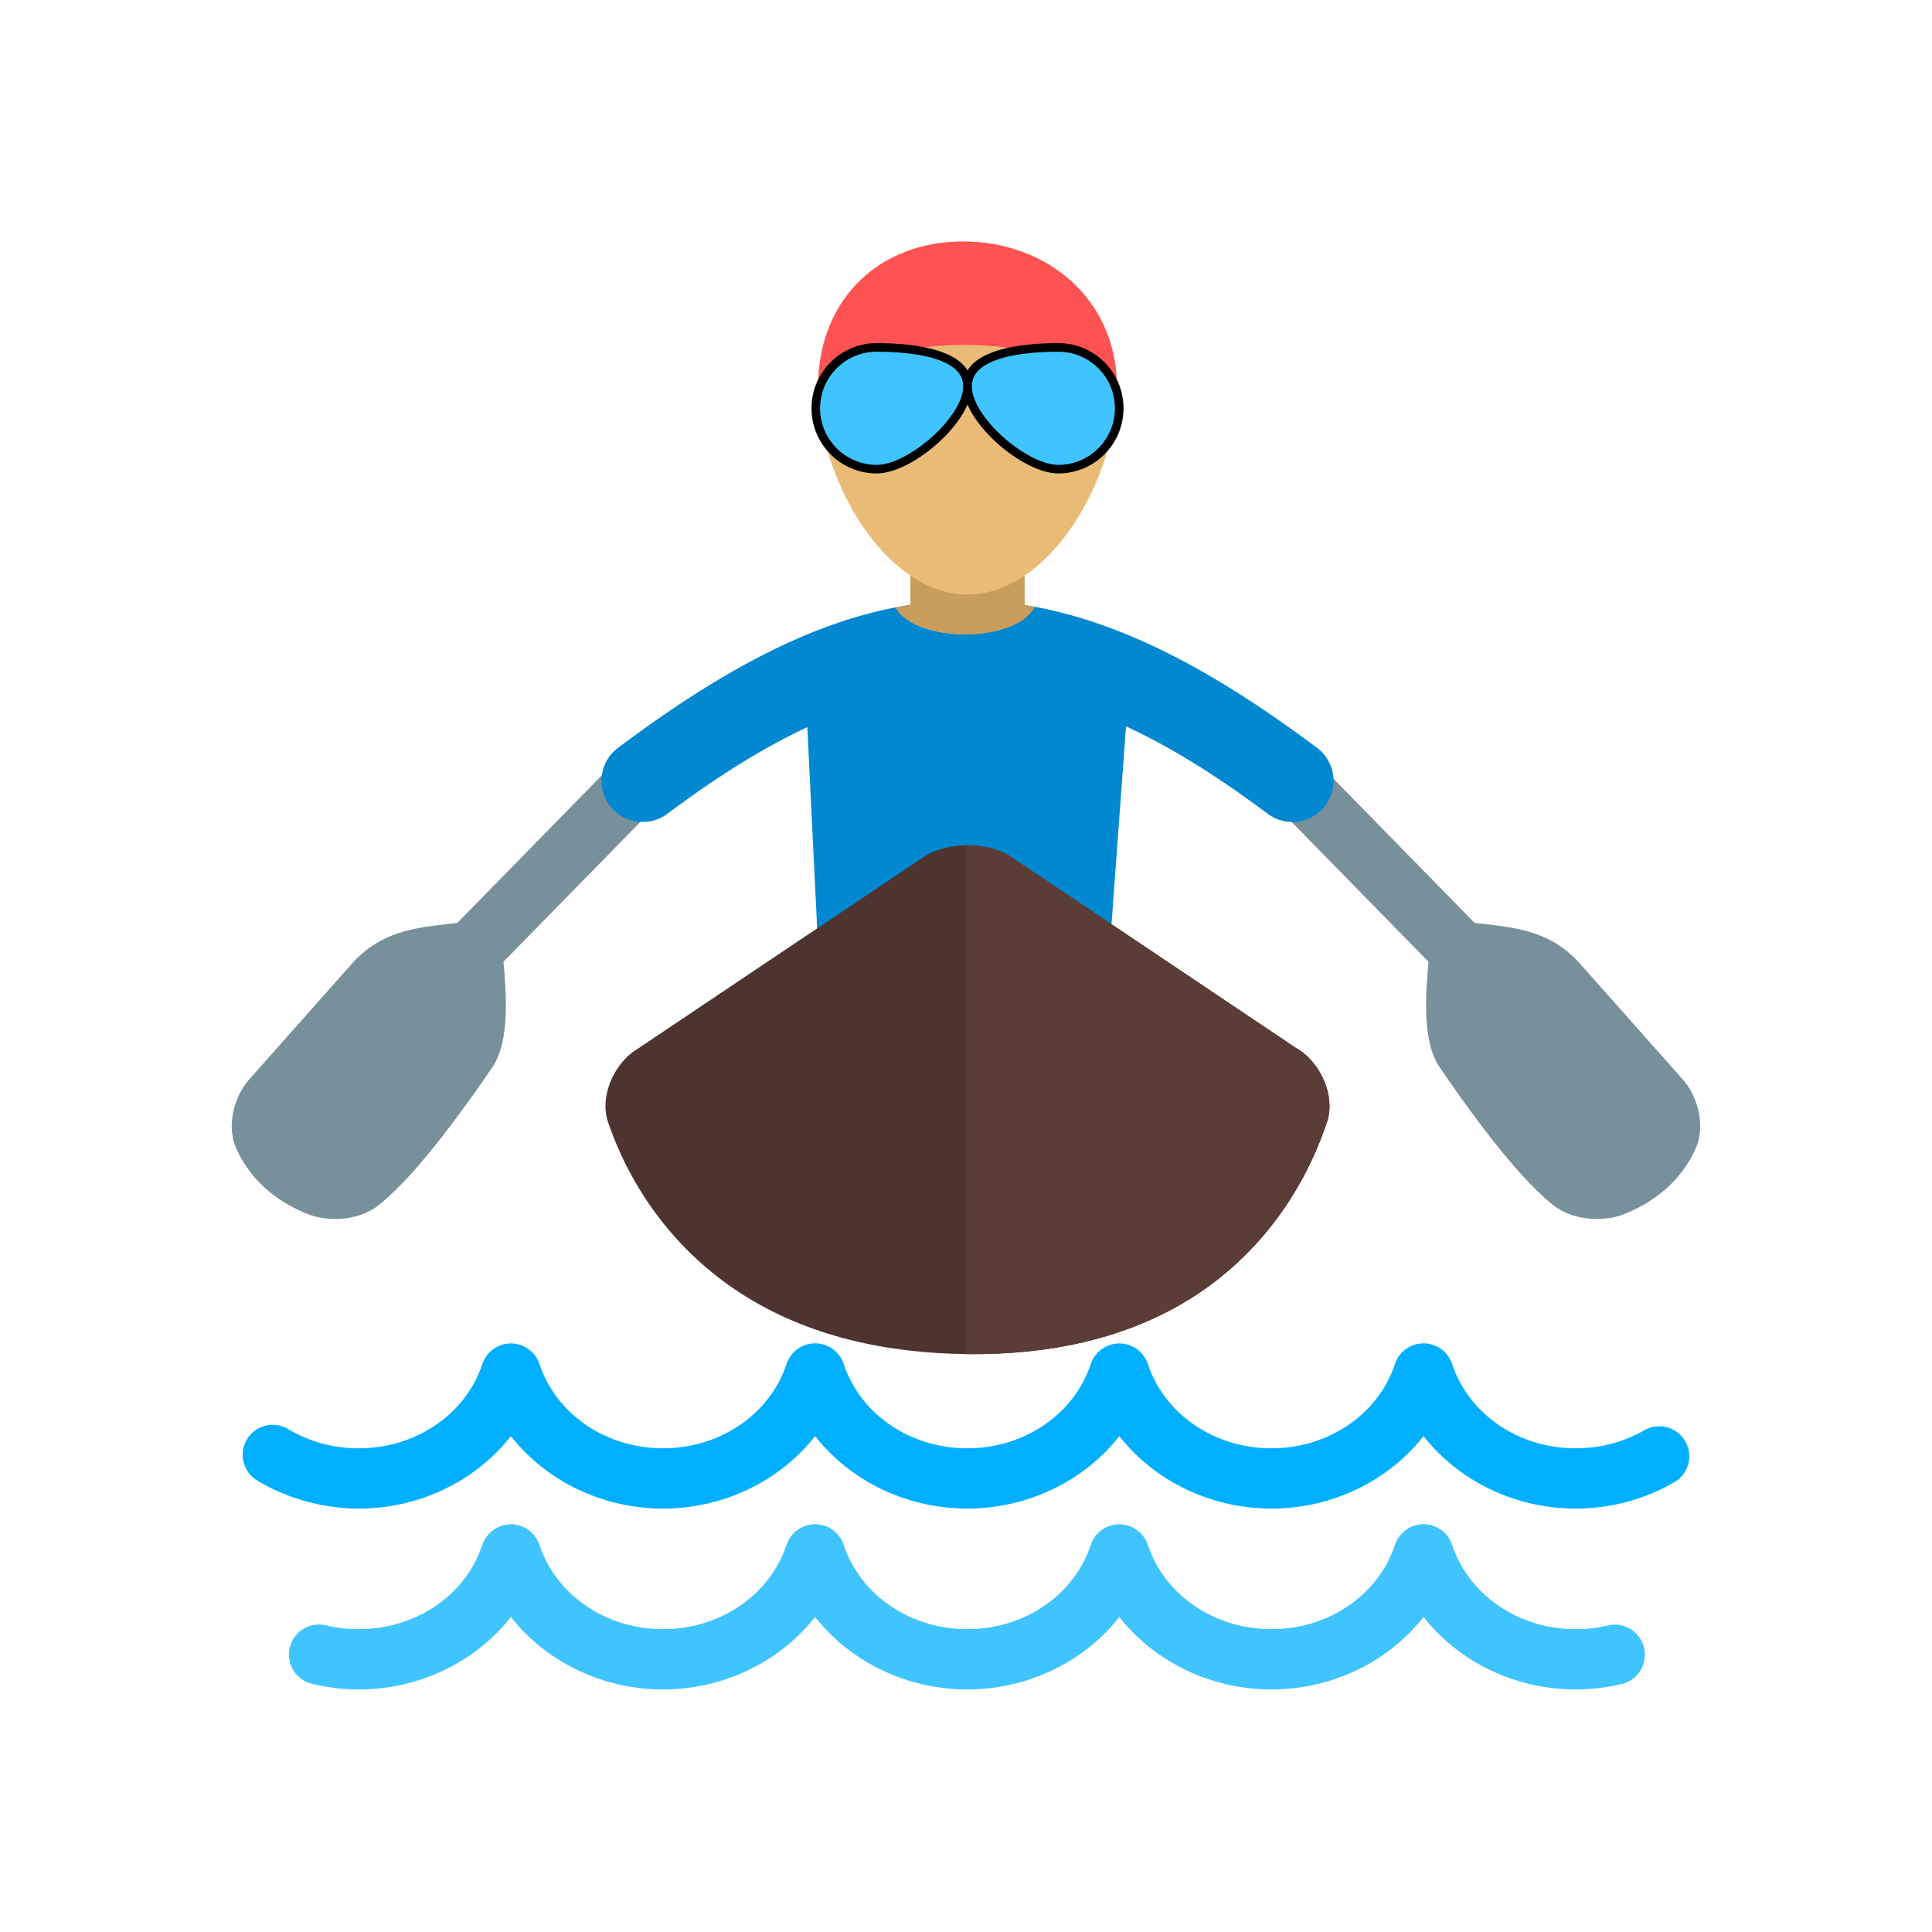 <?xml version="1.0" encoding="UTF-8"?>
<!DOCTYPE svg PUBLIC "-//W3C//DTD SVG 1.1//EN" "http://www.w3.org/Graphics/SVG/1.1/DTD/svg11.dtd">
<!-- Creator: CorelDRAW -->
<svg xmlns="http://www.w3.org/2000/svg" xml:space="preserve" width="2048px" height="2048px" style="shape-rendering:geometricPrecision; text-rendering:geometricPrecision; image-rendering:optimizeQuality; fill-rule:evenodd; clip-rule:evenodd"
viewBox="0 0 2048 2048"
 xmlns:xlink="http://www.w3.org/1999/xlink">
 <defs>
  <style type="text/css">
   <![CDATA[
    .fil13 {fill:none}
    .fil9 {fill:#0288D1}
    .fil7 {fill:#40C4FF}
    .fil11 {fill:#4E342E}
    .fil12 {fill:#5A3D35}
    .fil3 {fill:#C99D5C}
    .fil5 {fill:#E9BB77}
    .fil6 {fill:#FF5252}
    .fil8 {fill:black;fill-rule:nonzero}
    .fil0 {fill:#00B0FF;fill-rule:nonzero}
    .fil4 {fill:#0288D1;fill-rule:nonzero}
    .fil1 {fill:#40C4FF;fill-rule:nonzero}
    .fil2 {fill:#78909C;fill-rule:nonzero}
    .fil10 {fill:#C99D5C;fill-rule:nonzero}
   ]]>
  </style>
 </defs>
 <g id="Layer_x0020_1">
  <path class="fil0" d="M511.243 1446.06l0.006 -0.018c0.154,-0.463 0.318,-0.921 0.491,-1.376l0.057 -0.154 0.021 -0.054 0.041 -0.103c1.513,-3.854 3.706,-7.263 6.396,-10.133l0.175 -0.185 0.269 -0.28 0.325 -0.328 0.195 -0.193 0.398 -0.384 0.094 -0.087c3.001,-2.82 6.592,-5.101 10.666,-6.624l0.416 -0.154 0.079 -0.028 0.694 -0.239 0.021 -0.007 0.058 -0.018c0.497,-0.163 0.998,-0.315 1.504,-0.454l0.034 -0.009 0.739 -0.193 0.063 -0.015 0.741 -0.172 0.03 -0.007c0.482,-0.106 0.967,-0.2 1.455,-0.283l0.21 -0.035 0.652 -0.1 0.064 -0.009 0.704 -0.091 0.106 -0.013 0.621 -0.065 0.2 -0.019 0.627 -0.048 0.131 -0.009 0.568 -0.031 0.291 -0.013 0.431 -0.012 0.346 -0.007 0.412 -0.002 0.411 0.002 0.346 0.007 0.431 0.012 0.291 0.013 0.568 0.031 0.131 0.009 0.627 0.048 0.2 0.019 0.621 0.065 0.106 0.013c0.235,0.028 0.469,0.057 0.704,0.091l0.064 0.009 0.652 0.1 0.21 0.035c0.488,0.084 0.973,0.177 1.455,0.283l0.03 0.007 0.741 0.172 0.063 0.015 0.719 0.188 0.067 0.018 0.756 0.219 0.008 0.002 0.726 0.229 0.058 0.018 0.021 0.007 0.694 0.239 0.079 0.028 0.416 0.154c4.076,1.524 7.667,3.803 10.666,6.624l0.094 0.087 0.398 0.384 0.189 0.187 0.371 0.377 0.18 0.185 0.268 0.286 0.374 0.407 0.045 0.051c2.176,2.424 4.004,5.213 5.383,8.314l0.304 0.704 0.209 0.519 0.078 0.193 0.021 0.054 0.044 0.117c0.189,0.493 0.366,0.99 0.53,1.492 8.712,26.293 26.141,48.456 48.804,64.083 23.041,15.889 51.581,25.056 82.065,25.056 30.502,0 59.061,-9.182 82.115,-25.094 22.682,-15.652 40.12,-37.866 48.812,-64.224l0.007 -0.021 0.239 -0.694 0.028 -0.079 0.154 -0.416c1.524,-4.076 3.803,-7.667 6.624,-10.666l0.087 -0.094 0.384 -0.398 0.187 -0.189 0.377 -0.371 0.185 -0.18 0.286 -0.268 0.407 -0.374 0.051 -0.045c2.424,-2.177 5.213,-4.005 8.314,-5.383l0.704 -0.304 0.519 -0.209 0.193 -0.078 0.054 -0.021 0.117 -0.044c1.482,-0.569 3.009,-1.026 4.569,-1.37l0.032 -0.007c0.243,-0.053 0.487,-0.105 0.731,-0.152l0.078 -0.015 0.738 -0.132 0.031 -0.006 0.694 -0.107 0.149 -0.021 0.651 -0.084 0.117 -0.014 0.621 -0.065 0.207 -0.019 0.508 -0.041 0.318 -0.021 0.418 -0.022 0.379 -0.018 0.418 -0.012 0.346 -0.007 0.412 -0.002 0.411 0.002 0.346 0.007 0.418 0.012 0.379 0.018 0.418 0.022 0.318 0.021 0.508 0.041 0.207 0.019 0.621 0.065 0.117 0.014 0.647 0.083 0.159 0.024 0.679 0.105 0.048 0.008c0.242,0.041 0.487,0.084 0.729,0.131l0.078 0.015c0.244,0.047 0.488,0.099 0.731,0.152l0.032 0.007c1.552,0.343 3.072,0.798 4.55,1.363l0.136 0.051 0.054 0.021 0.193 0.078 0.519 0.209 0.704 0.304c3.103,1.378 5.891,3.209 8.316,5.385l0.046 0.043 0.446 0.41 0.198 0.187 0.276 0.267 0.33 0.325 0.204 0.207 0.331 0.343 0.178 0.19 0.41 0.446 0.043 0.046c2.46,2.739 4.474,5.946 5.897,9.539l0.078 0.193 0.021 0.054 0.078 0.209 0.203 0.55 0.012 0.032 0.272 0.79c8.695,26.343 26.127,48.546 48.8,64.191 23.055,15.911 51.614,25.093 82.121,25.093 30.485,0 59.025,-9.169 82.065,-25.057 22.67,-15.632 40.103,-37.802 48.807,-64.106 0.156,-0.474 0.324,-0.944 0.501,-1.409l0.065 -0.176 0.021 -0.054 0.078 -0.193c1.422,-3.594 3.439,-6.797 5.896,-9.536l0.045 -0.051 0.374 -0.407 0.256 -0.273 0.228 -0.236 0.305 -0.309 0.237 -0.234 0.379 -0.366 0.094 -0.087c3,-2.822 6.592,-5.1 10.666,-6.624l0.416 -0.154 0.079 -0.028 0.694 -0.239 0.021 -0.007 0.058 -0.018 0.726 -0.229 0.008 -0.002 0.756 -0.219 0.067 -0.018 0.719 -0.188 0.063 -0.015 0.741 -0.172 0.03 -0.007c0.482,-0.106 0.967,-0.2 1.455,-0.283l0.21 -0.035 0.652 -0.1 0.064 -0.009 0.704 -0.091 0.106 -0.013 0.621 -0.065 0.2 -0.019 0.627 -0.048 0.131 -0.009 0.568 -0.031 0.291 -0.013 0.431 -0.012 0.346 -0.007 0.412 -0.002 0.411 0.002 0.346 0.007 0.431 0.012 0.291 0.013 0.568 0.031 0.131 0.009 0.627 0.048 0.2 0.019 0.621 0.065 0.106 0.013 0.709 0.092 0.051 0.007 0.67 0.103 0.195 0.033c0.49,0.084 0.977,0.178 1.461,0.285l0.03 0.007 0.741 0.172 0.063 0.015 0.739 0.193 0.035 0.009c0.509,0.139 1.016,0.292 1.517,0.457l0.044 0.014 0.018 0.006c0.413,0.137 0.824,0.282 1.231,0.436 4.042,1.517 7.606,3.776 10.589,6.57l0.185 0.175 0.293 0.282 0.282 0.279 0.279 0.282 0.282 0.293 0.175 0.185c2.794,2.982 5.053,6.548 6.57,10.589 0.154,0.406 0.3,0.817 0.436,1.231l0.006 0.018c8.702,26.319 26.144,48.504 48.824,64.143 23.042,15.891 51.581,25.057 82.067,25.057 30.504,0 59.065,-9.182 82.12,-25.093 22.681,-15.652 40.118,-37.866 48.81,-64.225l0.007 -0.021 0.239 -0.694 0.027 -0.078 0.213 -0.57 0.069 -0.183 0.021 -0.054 0.041 -0.103c1.52,-3.873 3.729,-7.293 6.435,-10.173l0.087 -0.094 0.366 -0.379 0.234 -0.237 0.293 -0.288 0.291 -0.28 0.198 -0.187 0.446 -0.41 0.048 -0.044c2.424,-2.174 5.213,-4.004 8.314,-5.383l0.704 -0.304 0.519 -0.209 0.193 -0.078 0.054 -0.021 0.136 -0.051c1.476,-0.566 2.998,-1.02 4.55,-1.363l0.032 -0.007c0.243,-0.053 0.487,-0.105 0.731,-0.152l0.078 -0.015c0.242,-0.046 0.485,-0.091 0.729,-0.131l0.048 -0.008 0.679 -0.105 0.159 -0.024 0.647 -0.083 0.117 -0.014 0.621 -0.065 0.207 -0.019 0.508 -0.041 0.318 -0.021 0.418 -0.022 0.379 -0.018 0.418 -0.012 0.346 -0.007 0.412 -0.002 0.411 0.002 0.346 0.007 0.418 0.012 0.379 0.018 0.418 0.022 0.318 0.021 0.508 0.041 0.207 0.019 0.621 0.065 0.117 0.014 0.647 0.083 0.159 0.024 0.679 0.105 0.048 0.008c0.242,0.041 0.487,0.084 0.729,0.131l0.078 0.015c0.244,0.047 0.488,0.099 0.731,0.152l0.032 0.007c1.552,0.343 3.072,0.798 4.55,1.363l0.136 0.051 0.054 0.021 0.193 0.078 0.519 0.209 0.704 0.304c3.103,1.378 5.891,3.209 8.316,5.385l0.046 0.043 0.446 0.41 0.198 0.187 0.276 0.267 0.33 0.325 0.204 0.207 0.331 0.343 0.178 0.19 0.41 0.446 0.043 0.046c2.46,2.738 4.474,5.944 5.897,9.539l0.078 0.193 0.021 0.054 0.078 0.209 0.203 0.55 0.012 0.032 0.272 0.789c8.696,26.342 26.128,48.546 48.8,64.191 23.054,15.912 51.613,25.094 82.115,25.094 13.071,0 25.845,-1.655 37.965,-4.87 12.327,-3.27 24.057,-8.062 34.825,-14.278 15.234,-8.754 34.681,-3.502 43.435,11.732 8.754,15.234 3.502,34.682 -11.732,43.436 -15.865,9.158 -32.803,16.128 -50.303,20.77 -17.716,4.7 -35.952,7.117 -54.19,7.117 -43.539,0 -84.705,-13.384 -118.311,-36.578 -16.306,-11.254 -30.814,-24.808 -42.945,-40.258 -12.131,15.451 -26.639,29.004 -42.946,40.259 -33.608,23.192 -74.775,36.576 -118.316,36.576 -43.512,0 -84.659,-13.369 -118.263,-36.541 -16.309,-11.245 -30.821,-24.794 -42.958,-40.244 -12.136,15.45 -26.647,28.998 -42.954,40.244 -33.602,23.171 -74.751,36.541 -118.263,36.541 -43.544,0 -84.71,-13.384 -118.318,-36.576 -16.306,-11.255 -30.814,-24.808 -42.945,-40.259 -12.131,15.45 -26.639,29.004 -42.945,40.258 -33.607,23.193 -74.772,36.578 -118.312,36.578 -43.513,0 -84.662,-13.369 -118.262,-36.54 -16.31,-11.246 -30.822,-24.795 -42.96,-40.246 -12.137,15.45 -26.649,29 -42.958,40.245 -33.605,23.171 -74.752,36.541 -118.263,36.541 -18.723,0 -37.552,-2.602 -55.92,-7.645 -18.261,-5.014 -35.684,-12.412 -51.693,-22.035 -15.097,-9.03 -20.014,-28.59 -10.985,-43.685 9.03,-15.096 28.59,-20.014 43.687,-10.984 11.206,6.735 23.243,11.871 35.718,15.295 12.365,3.396 25.559,5.147 39.195,5.147 30.483,0 59.025,-9.168 82.067,-25.057 22.68,-15.639 40.121,-37.825 48.823,-64.143z"/>
  <path class="fil1" d="M511.243 1637.78l0.007 -0.021 0.239 -0.694 0.027 -0.078 0.213 -0.57 0.069 -0.183 0.021 -0.054 0.041 -0.103c1.52,-3.873 3.729,-7.294 6.435,-10.173l0.087 -0.094 0.351 -0.364 0.285 -0.287 0.214 -0.211 0.343 -0.331 0.19 -0.178 0.446 -0.41 0.048 -0.044c2.738,-2.458 5.943,-4.474 9.536,-5.896l0.193 -0.078 0.054 -0.021 0.209 -0.078 0.55 -0.203 0.032 -0.012c0.762,-0.273 1.534,-0.516 2.317,-0.731l0.034 -0.009 0.739 -0.193 0.063 -0.015 0.741 -0.172 0.03 -0.007c0.482,-0.106 0.967,-0.2 1.455,-0.283l0.21 -0.035 0.652 -0.1 0.064 -0.009 0.704 -0.091 0.106 -0.013 0.621 -0.065 0.2 -0.019 0.627 -0.048 0.131 -0.009 0.631 -0.034 0.17 -0.007 0.573 -0.017 0.248 -0.005 0.426 -0.002 0.425 0.002 0.248 0.005 0.573 0.017 0.17 0.007 0.631 0.034 0.131 0.009 0.627 0.048 0.2 0.019 0.621 0.065 0.106 0.013 0.704 0.091 0.064 0.009 0.652 0.1 0.21 0.035c0.488,0.084 0.973,0.177 1.455,0.283l0.03 0.007 0.741 0.172 0.063 0.015 0.719 0.188 0.067 0.018 0.756 0.219 0.008 0.002c0.517,0.156 1.031,0.325 1.54,0.507l0.032 0.012 0.55 0.203 0.209 0.078 0.054 0.021 0.193 0.078c3.594,1.423 6.8,3.439 9.539,5.897l0.046 0.043 0.446 0.41 0.19 0.178 0.343 0.331 0.207 0.204 0.325 0.33 0.267 0.276 0.187 0.198 0.41 0.446 0.043 0.046c2.177,2.425 4.006,5.215 5.385,8.316l0.304 0.704 0.209 0.519 0.078 0.193 0.021 0.054 0.051 0.136c0.185,0.484 0.359,0.972 0.52,1.465 8.711,26.296 26.142,48.464 48.808,64.093 23.041,15.888 51.581,25.056 82.065,25.056 30.503,0 59.061,-9.184 82.115,-25.093 22.682,-15.652 40.12,-37.866 48.812,-64.224l0.006 -0.018c0.137,-0.413 0.282,-0.823 0.436,-1.231 1.517,-4.042 3.776,-7.606 6.57,-10.589l0.175 -0.185 0.282 -0.293 0.279 -0.282 0.282 -0.279 0.293 -0.282 0.185 -0.175c2.982,-2.794 6.547,-5.054 10.589,-6.57 0.406,-0.154 0.817,-0.3 1.231,-0.436l0.018 -0.006 0.044 -0.014c0.501,-0.165 1.009,-0.318 1.518,-0.457l0.034 -0.009 0.739 -0.193 0.063 -0.015 0.741 -0.172 0.03 -0.007c0.484,-0.106 0.971,-0.201 1.461,-0.285l0.195 -0.033 0.67 -0.103 0.051 -0.007 0.709 -0.092 0.106 -0.013 0.621 -0.065 0.2 -0.019 0.627 -0.048 0.131 -0.009 0.568 -0.031 0.291 -0.013 0.431 -0.012 0.346 -0.007 0.412 -0.002 0.411 0.002 0.346 0.007 0.431 0.012 0.291 0.013 0.568 0.031 0.131 0.009 0.627 0.048 0.2 0.019 0.621 0.065 0.106 0.013 0.704 0.091 0.064 0.009 0.652 0.1 0.21 0.035c0.488,0.084 0.973,0.178 1.455,0.283l0.03 0.007 0.741 0.172 0.063 0.015 0.719 0.188 0.067 0.018 0.756 0.219 0.008 0.002 0.726 0.229 0.058 0.018 0.021 0.007 0.694 0.239 0.079 0.028 0.416 0.154c4.076,1.524 7.667,3.803 10.666,6.624l0.094 0.087 0.379 0.366 0.237 0.234 0.305 0.309 0.228 0.236 0.256 0.273 0.374 0.407 0.045 0.051c2.458,2.737 4.472,5.942 5.896,9.536l0.078 0.193 0.021 0.054 0.065 0.176c0.178,0.467 0.346,0.938 0.502,1.413 8.696,26.34 26.125,48.539 48.797,64.182 23.055,15.909 51.614,25.093 82.121,25.093 30.485,0 59.025,-9.17 82.065,-25.057 22.671,-15.633 40.105,-37.807 48.809,-64.114l0.27 -0.787 0.012 -0.032 0.203 -0.55 0.078 -0.209 0.021 -0.054 0.078 -0.193c1.423,-3.595 3.439,-6.798 5.897,-9.539l0.043 -0.046 0.41 -0.446 0.178 -0.19 0.312 -0.322 0.256 -0.259 0.259 -0.256 0.322 -0.312 0.19 -0.178 0.446 -0.41 0.046 -0.043c2.738,-2.459 5.944,-4.474 9.539,-5.897l0.193 -0.078 0.054 -0.021 0.209 -0.078 0.55 -0.203 0.032 -0.012c0.509,-0.182 1.022,-0.351 1.54,-0.507l0.008 -0.002 0.756 -0.219 0.067 -0.018 0.719 -0.188 0.063 -0.015 0.741 -0.172 0.03 -0.007c0.482,-0.106 0.967,-0.2 1.455,-0.283l0.21 -0.035 0.652 -0.1 0.064 -0.009 0.704 -0.091 0.106 -0.013 0.621 -0.065 0.2 -0.019 0.627 -0.048 0.131 -0.009 0.631 -0.034 0.17 -0.007 0.573 -0.017 0.248 -0.005 0.426 -0.002 0.425 0.002 0.248 0.005 0.573 0.017 0.17 0.007 0.631 0.034 0.131 0.009 0.627 0.048 0.2 0.019 0.621 0.065 0.106 0.013 0.709 0.092 0.051 0.007 0.67 0.103 0.195 0.033c0.49,0.084 0.977,0.178 1.461,0.285l0.03 0.007 0.741 0.172 0.063 0.015 0.739 0.193 0.035 0.009c0.993,0.273 1.972,0.593 2.932,0.959l0.176 0.065 0.054 0.021 0.193 0.078c3.594,1.422 6.797,3.439 9.536,5.896l0.051 0.045 0.407 0.374 0.273 0.256 0.236 0.228 0.309 0.305 0.234 0.237 0.366 0.379 0.087 0.094c2.82,3 5.099,6.592 6.624,10.666l0.154 0.416 0.028 0.079 0.239 0.694 0.007 0.021c8.702,26.319 26.144,48.505 48.824,64.144 23.042,15.889 51.581,25.057 82.067,25.057 30.504,0 59.065,-9.183 82.12,-25.093 22.683,-15.652 40.118,-37.866 48.81,-64.224l0.006 -0.018c0.154,-0.463 0.318,-0.921 0.491,-1.376l0.057 -0.154 0.021 -0.054 0.041 -0.103c1.513,-3.854 3.706,-7.263 6.396,-10.133l0.175 -0.185 0.269 -0.28 0.325 -0.328 0.195 -0.193 0.398 -0.384 0.094 -0.087c3.001,-2.82 6.592,-5.101 10.666,-6.624l0.416 -0.154 0.079 -0.028 0.694 -0.239 0.021 -0.007 0.058 -0.018c0.497,-0.163 0.998,-0.315 1.504,-0.454l0.034 -0.009 0.739 -0.193 0.063 -0.015 0.741 -0.172 0.03 -0.007c0.482,-0.106 0.967,-0.2 1.455,-0.283l0.21 -0.035 0.652 -0.1 0.064 -0.009 0.704 -0.091 0.106 -0.013 0.621 -0.065 0.2 -0.019 0.627 -0.048 0.131 -0.009 0.568 -0.031 0.291 -0.013 0.431 -0.012 0.346 -0.007 0.412 -0.002 0.411 0.002 0.346 0.007 0.431 0.012 0.291 0.013 0.568 0.031 0.131 0.009 0.627 0.048 0.2 0.019 0.621 0.065 0.106 0.013c0.235,0.028 0.469,0.057 0.704,0.091l0.064 0.009 0.652 0.1 0.21 0.035c0.488,0.084 0.973,0.177 1.455,0.283l0.03 0.007 0.741 0.172 0.063 0.015 0.719 0.188 0.067 0.018 0.756 0.219 0.008 0.002 0.726 0.229 0.058 0.018 0.021 0.007 0.694 0.239 0.079 0.028 0.416 0.154c4.076,1.524 7.667,3.803 10.666,6.624l0.094 0.087 0.379 0.366 0.237 0.234 0.305 0.309 0.228 0.236 0.256 0.273 0.374 0.407 0.045 0.051c2.458,2.737 4.472,5.942 5.896,9.536l0.078 0.193 0.021 0.054 0.065 0.176c0.178,0.467 0.345,0.938 0.502,1.414 8.696,26.34 26.128,48.537 48.797,64.181 23.054,15.908 51.612,25.093 82.115,25.093 6.012,0 11.786,-0.324 17.289,-0.965 5.463,-0.637 11.086,-1.641 16.826,-3.001 17.165,-4.067 34.377,6.55 38.444,23.715 4.067,17.164 -6.552,34.377 -23.715,38.444 -7.811,1.852 -15.934,3.272 -24.317,4.248 -8.352,0.976 -16.546,1.466 -24.527,1.466 -43.538,0 -84.705,-13.387 -118.311,-36.578 -16.306,-11.252 -30.814,-24.805 -42.945,-40.255 -12.131,15.45 -26.639,29.003 -42.946,40.255 -33.608,23.192 -74.773,36.578 -118.316,36.578 -43.512,0 -84.659,-13.37 -118.263,-36.542 -16.309,-11.245 -30.821,-24.793 -42.958,-40.243 -12.136,15.449 -26.647,28.997 -42.954,40.243 -33.602,23.171 -74.751,36.542 -118.263,36.542 -43.544,0 -84.71,-13.385 -118.318,-36.578 -16.306,-11.252 -30.814,-24.805 -42.945,-40.255 -12.131,15.45 -26.639,29.003 -42.945,40.255 -33.607,23.191 -74.773,36.578 -118.312,36.578 -43.513,0 -84.662,-13.37 -118.262,-36.541 -16.31,-11.245 -30.821,-24.795 -42.959,-40.246 -12.138,15.45 -26.65,29 -42.959,40.245 -33.605,23.171 -74.752,36.542 -118.263,36.542 -8.22,0 -16.587,-0.507 -25.042,-1.513 -7.903,-0.939 -16.154,-2.447 -24.695,-4.513 -17.095,-4.136 -27.601,-21.348 -23.466,-38.444 4.136,-17.094 21.35,-27.601 38.444,-23.465 5.251,1.27 11.002,2.277 17.206,3.015 5.659,0.672 11.523,1.012 17.552,1.012 30.483,0 59.025,-9.169 82.067,-25.057 22.68,-15.639 40.121,-37.826 48.823,-64.144z"/>
 </g>
 <g id="Layer_x0020_1_0">
  <path class="fil2" d="M1321.05 822.159c-12.302,-12.598 -12.06,-32.786 0.54,-45.087 12.598,-12.302 32.785,-12.06 45.087,0.539l196.49 200.698c2.724,0.319 5.656,0.654 8.577,0.987 37.487,4.278 73.476,8.391 103.789,42.966l0.019 -0.018 108.228 121.994c5.432,6.119 10.008,13.835 13.2,22.019 3.025,7.754 4.939,16.375 5.269,24.856 0.014,0.344 0.02,0.686 0.022,1.028l0.025 0 0.015 2.306c0,0.343 -0.005,0.685 -0.013,1.025l0.06 0.001c-0.08,3.129 -0.487,6.601 -1.254,10.403l0.123 0.025c-0.68,3.385 -1.783,6.914 -3.346,10.558l-0.099 0.224 0.05 0.021c-7.793,17.869 -18.921,31.904 -31.137,42.886 -15.692,14.107 -32.9,22.821 -46.815,28.087 -0.665,0.253 -1.335,0.481 -2.007,0.685 -10.578,3.546 -23.654,4.623 -35.682,3.164 -12.7,-1.54 -25.597,-6.044 -35.25,-13.641 -0.533,-0.419 -1.046,-0.854 -1.546,-1.297 -20.689,-16.599 -44.354,-43.828 -65.96,-71.541 -21.469,-27.536 -41.251,-55.883 -53.571,-74.02l-0.098 -0.146 -0.044 -0.067c-0.162,-0.243 -0.321,-0.49 -0.477,-0.738 -17.983,-28 -13.838,-77.802 -10.997,-110.582l-193.197 -197.335z"/>
  <path class="fil2" d="M726.912 822.159c12.302,-12.598 12.06,-32.786 -0.54,-45.087 -12.598,-12.302 -32.785,-12.06 -45.087,0.539l-196.49 200.698c-2.724,0.319 -5.656,0.654 -8.577,0.987 -37.487,4.278 -73.476,8.391 -103.789,42.966l-0.019 -0.018 -108.228 121.994c-5.432,6.119 -10.008,13.835 -13.2,22.019 -3.025,7.754 -4.939,16.375 -5.269,24.856 -0.014,0.344 -0.02,0.686 -0.022,1.028l-0.025 0 -0.015 2.306c0,0.343 0.005,0.685 0.013,1.025l-0.06 0.001c0.08,3.129 0.487,6.601 1.254,10.403l-0.123 0.025c0.68,3.385 1.783,6.914 3.346,10.558l0.099 0.224 -0.05 0.021c7.793,17.869 18.921,31.904 31.137,42.886 15.692,14.107 32.9,22.821 46.815,28.087 0.665,0.253 1.335,0.481 2.007,0.685 10.578,3.546 23.654,4.623 35.682,3.164 12.7,-1.54 25.597,-6.044 35.25,-13.641 0.533,-0.419 1.046,-0.854 1.546,-1.297 20.689,-16.599 44.354,-43.828 65.96,-71.541 21.469,-27.536 41.251,-55.883 53.571,-74.02l0.098 -0.146 0.044 -0.067c0.162,-0.243 0.321,-0.49 0.477,-0.738 17.983,-28 13.838,-77.802 10.997,-110.582l193.197 -197.335z"/>
  <g id="_406747496">
   <rect id="_406749104" class="fil3" x="965.121" y="588.858" width="120.949" height="88.84"/>
   <path id="_406748264" class="fil4" d="M655.043 792.757c-19.293,14.471 -23.204,41.845 -8.733,61.139 14.471,19.293 41.845,23.204 61.139,8.733 236.025,-177.02 400.266,-177.024 636.291,0 19.293,14.471 46.668,10.56 61.139,-8.733 14.471,-19.293 10.56,-46.668 -8.733,-61.139 -285.506,-214.138 -471.209,-202.419 -741.102,0z"/>
   <g>
    <path id="_406748240" class="fil5" d="M1020.9 255.998c87.497,0 163.127,59.763 163.127,155.11 0,95.348 -70.931,219.138 -158.428,219.138 -87.497,0 -158.428,-123.79 -158.428,-219.138 0,-95.347 66.234,-155.11 153.73,-155.11z"/>
    <path id="_406748360" class="fil6" d="M1020.9 255.998c87.013,0 162.275,59.108 163.108,153.534 -41.256,-27.112 -98.404,-43.902 -161.562,-43.902 -59.971,0 -114.519,15.143 -155.19,39.881 2.544,-92.08 67.874,-149.514 153.644,-149.514z"/>
    <path id="_406747880" class="fil7" d="M929.312 368.264c35.639,0 96.282,5.428 96.282,41.067 0,35.639 -60.644,87.997 -96.282,87.997 -35.639,0 -64.532,-28.893 -64.532,-64.532 0,-35.639 28.893,-64.532 64.532,-64.532z"/>
    <path id="_406748144" class="fil8" d="M929.311 363.711c21.457,0 51.88,1.961 73.446,11.159 16.081,6.857 27.392,17.662 27.392,34.461 0,18.765 -15.137,41.404 -34.956,59.518 -20.6,18.827 -46.534,33.032 -65.882,33.032 -19.077,0 -36.349,-7.734 -48.85,-20.235 -12.501,-12.501 -20.235,-29.773 -20.235,-48.85 0,-19.076 7.734,-36.349 20.235,-48.85 12.502,-12.501 29.773,-20.235 48.85,-20.235zm69.888 19.523c-20.125,-8.584 -49.252,-10.413 -69.888,-10.413 -16.561,0 -31.555,6.713 -42.41,17.565 -10.851,10.852 -17.565,25.85 -17.565,42.41 0,16.561 6.713,31.555 17.565,42.41 10.854,10.852 25.848,17.565 42.41,17.565 17.089,0 40.67,-13.165 59.76,-30.611 18.125,-16.565 31.969,-36.758 31.969,-52.83 0,-12.378 -9.02,-20.63 -21.841,-26.098z"/>
    <path id="_406747736" class="fil7" d="M1121.88 368.264c-35.639,0 -96.282,5.428 -96.282,41.067 0,35.639 60.644,87.997 96.282,87.997 35.639,0 64.532,-28.893 64.532,-64.532 0,-35.639 -28.893,-64.532 -64.532,-64.532z"/>
    <path id="_406747016" class="fil8" d="M1121.88 372.821c-20.636,0 -49.763,1.828 -69.888,10.413 -12.821,5.467 -21.841,13.72 -21.841,26.098 0,16.071 13.844,36.265 31.969,52.83 19.09,17.446 42.671,30.611 59.76,30.611 16.56,0 31.558,-6.715 42.41,-17.565 10.852,-10.854 17.565,-25.848 17.565,-42.41 0,-16.56 -6.715,-31.558 -17.565,-42.41 -10.852,-10.851 -25.85,-17.565 -42.41,-17.565zm-73.446 2.049c21.566,-9.198 51.989,-11.159 73.446,-11.159 19.076,0 36.349,7.734 48.85,20.235 12.501,12.502 20.235,29.774 20.235,48.85 0,19.077 -7.734,36.35 -20.235,48.85 -12.502,12.501 -29.774,20.235 -48.85,20.235 -19.348,0 -45.282,-14.205 -65.882,-33.032 -19.819,-18.115 -34.956,-40.753 -34.956,-59.518 0,-16.799 11.311,-27.604 27.392,-34.461z"/>
   </g>
   <polygon id="_406747544" class="fil9" points="852.152,696.001 1199.04,696.001 1173.35,1046.73 869.278,1046.73 "/>
  </g>
  <g id="_406746728">
   <path id="_406747400" class="fil3" d="M1086.07 614.907l0 40.807c-13.523,10.101 -36.791,16.769 -63.234,16.769 -23.134,0 -43.839,-5.106 -57.715,-13.147l0 -48.052c13.876,-8.041 34.58,-13.147 57.715,-13.147 26.442,0 49.712,6.669 63.234,16.769z"/>
   <path id="_406746176" class="fil10" d="M1096.77 643.202c-49.858,-9.169 -98.46,-8.811 -147.549,0.679 7.874,16.397 37.845,28.603 73.619,28.603 36.267,0 66.567,-12.542 73.93,-29.282z"/>
   <path id="_406746752" class="fil5" d="M1082.57 612.504c-17.681,11.205 -36.888,17.742 -56.974,17.742 -21.087,0 -41.208,-7.206 -59.609,-19.455 13.864,-7.756 34.192,-12.653 56.85,-12.653 24.285,0 45.892,5.624 59.733,14.366z"/>
  </g>
  <path class="fil11" d="M670.367 1115.51c-10.332,7.954 -18.561,19.506 -23.354,31.364 -5.335,13.201 -7.2,28.604 -2.549,42.286 25.358,74.61 74.265,138.821 140.609,181.703 71.674,46.329 156.103,63.702 240.53,64.558 84.267,0.855 168.921,-15.26 240.546,-61.512 67.189,-43.388 115.374,-109.094 140.543,-184.598l0.639 -1.913c3.829,-13.266 1.917,-27.896 -3.219,-40.543 -5.543,-13.649 -15.657,-27.308 -28.466,-34.832l-1.256 -0.738 -304.376 -204.161c-12.883,-7.775 -29.587,-11.122 -44.499,-11.122 -14.957,0 -31.585,3.369 -44.518,11.133 -0.151,0.096 -0.255,0.17 -0.404,0.27l-310.227 208.104z"/>
  <path class="fil12" d="M1023.98 1435.4l1.622 0.021c84.267,0.855 168.921,-15.26 240.546,-61.512 67.189,-43.388 115.374,-109.094 140.543,-184.598l0.639 -1.913c3.829,-13.266 1.917,-27.896 -3.219,-40.543 -5.543,-13.649 -15.657,-27.308 -28.466,-34.832l-1.256 -0.738 -304.376 -204.161c-12.883,-7.775 -29.587,-11.122 -44.499,-11.122 -0.509,0 -1.02,0.004 -1.534,0.012l0 539.386z"/>
  <rect class="fil13" width="2048" height="2048"/>
 </g>
</svg>
